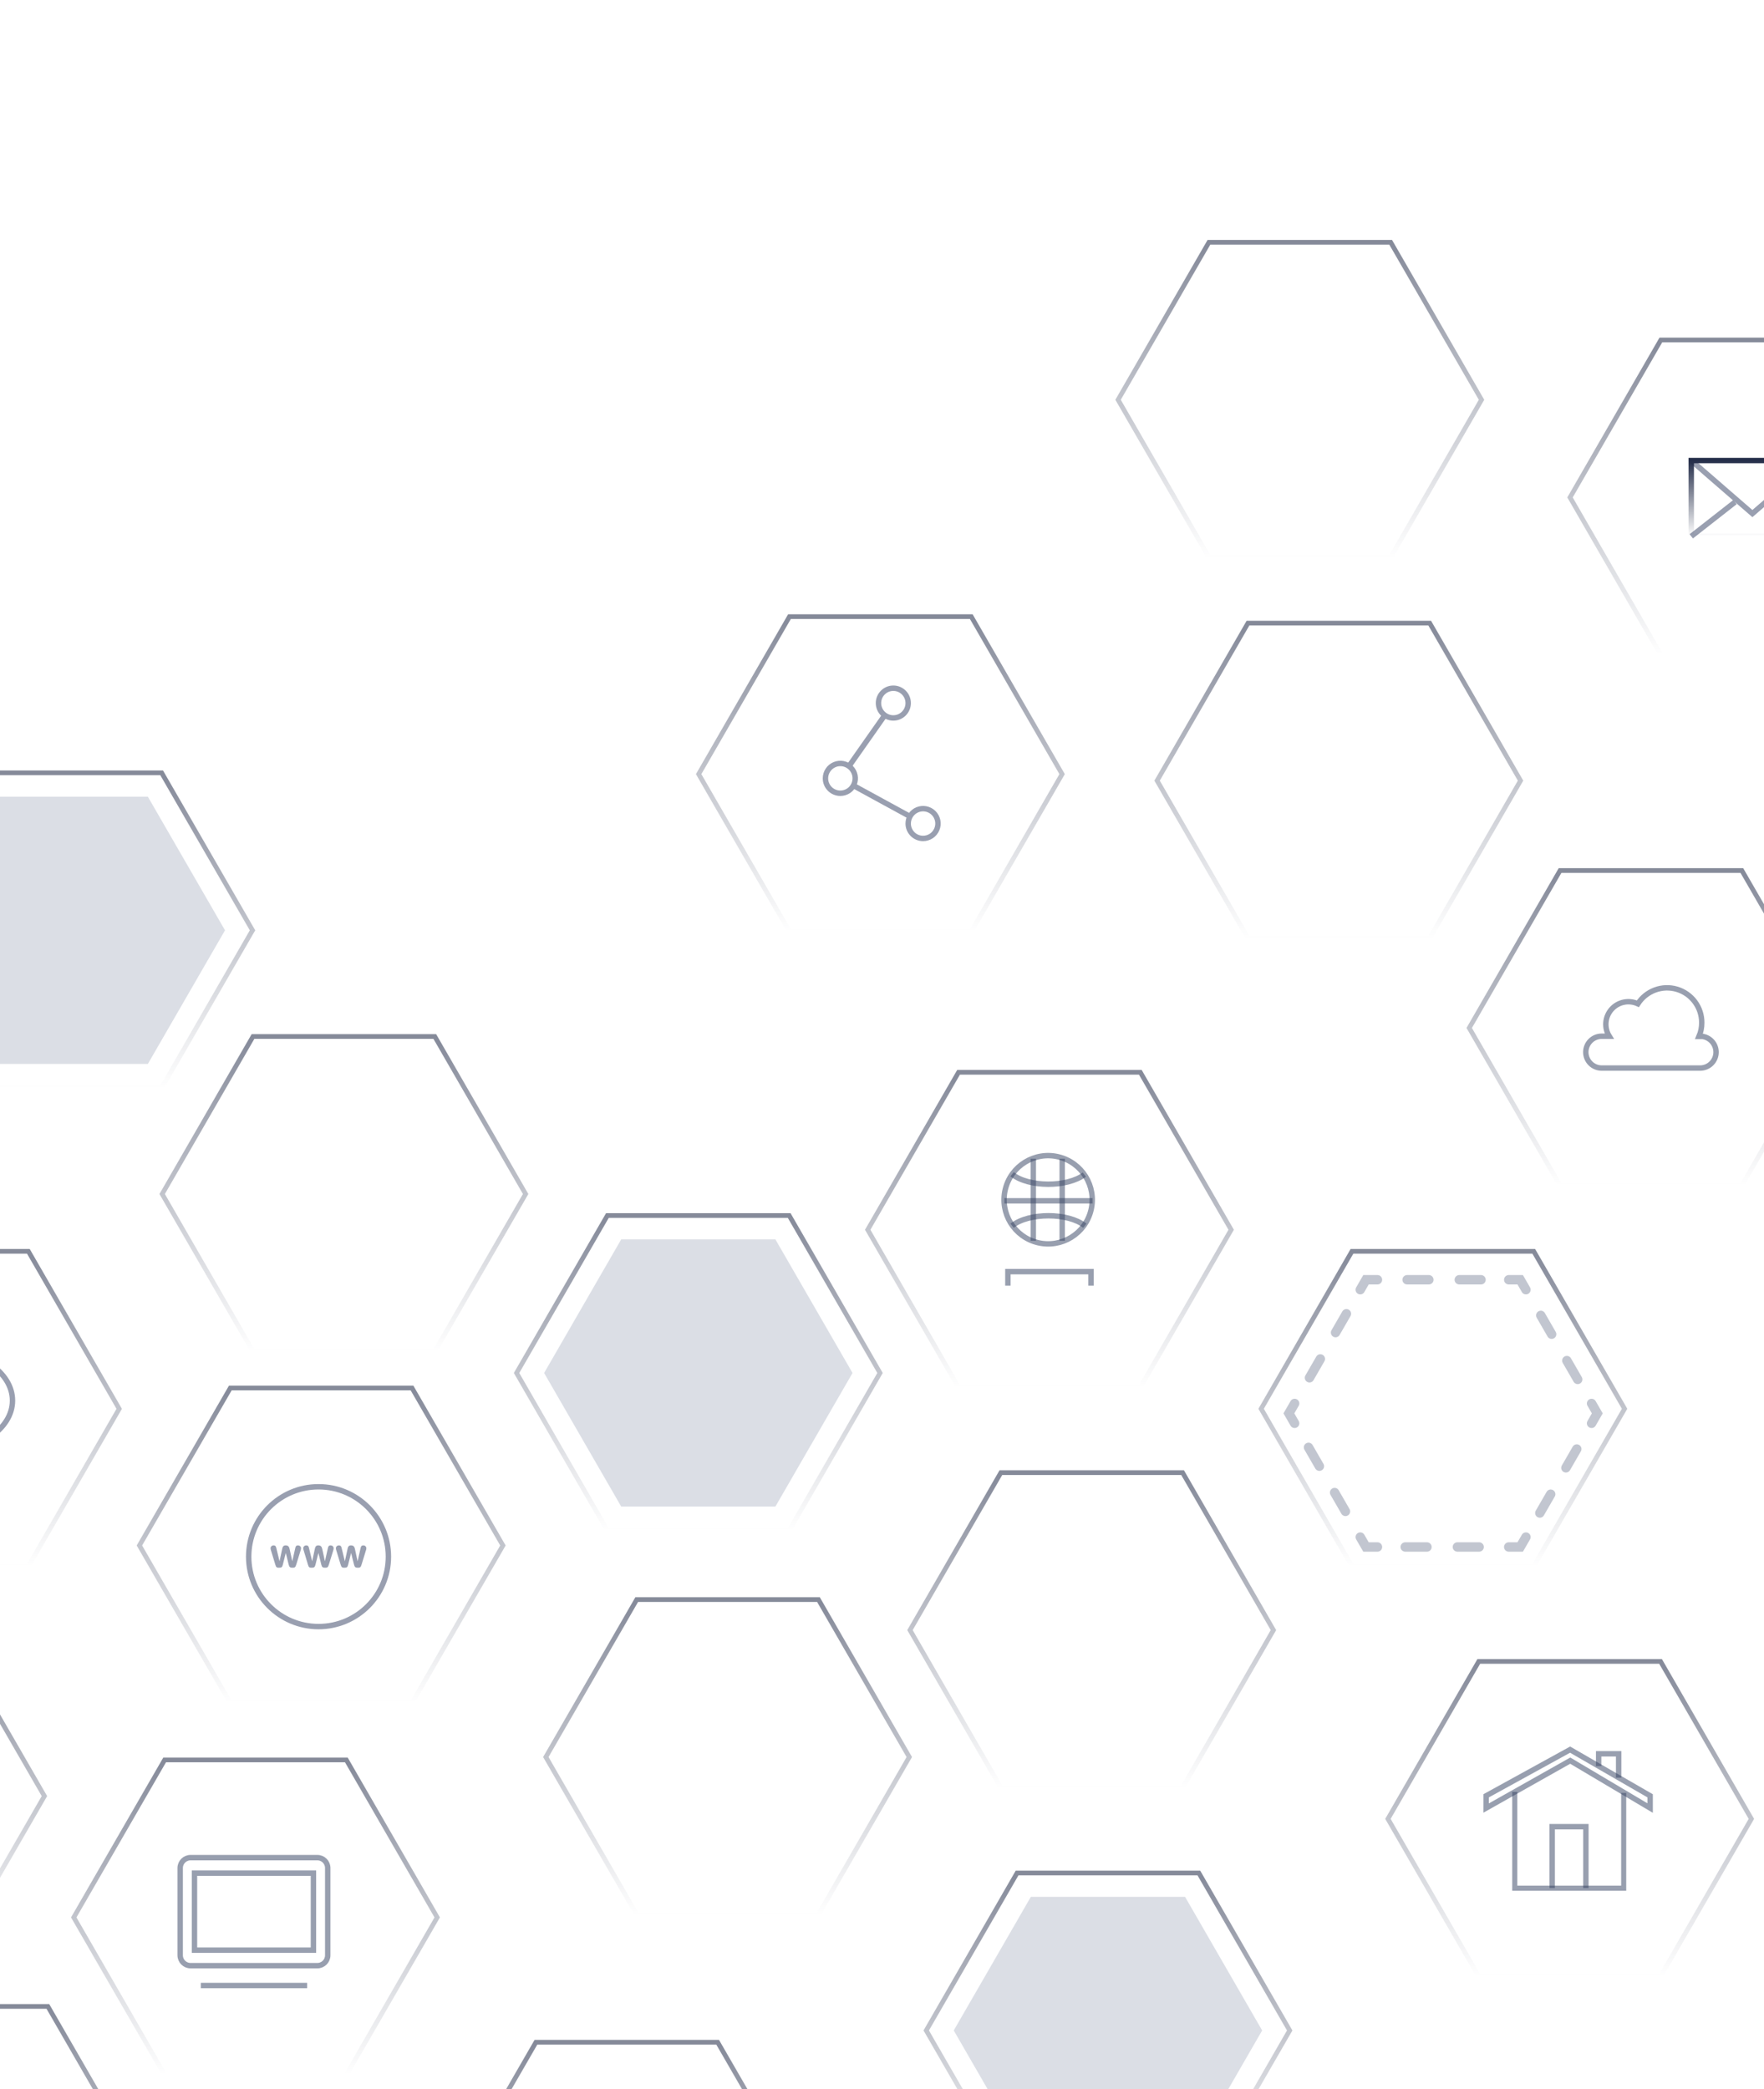 <svg width="375" height="444" viewBox="0 0 375 444" fill="none" xmlns="http://www.w3.org/2000/svg">
<path opacity="0.56" d="M206.474 131.056L225.788 164.536L206.474 198.006H167.835L148.521 164.536L167.835 131.056H206.474Z" stroke="url(#paint0_linear_1147_23516)" stroke-miterlimit="10"/>
<path opacity="0.56" d="M167.767 258.346L187.081 291.816L167.767 325.296H129.128L109.814 291.816L129.128 258.346H167.767Z" stroke="url(#paint1_linear_1147_23516)" stroke-miterlimit="10"/>
<path opacity="0.56" d="M34.367 164.262L53.681 197.732L34.367 231.212H-4.272L-23.586 197.732L-4.272 164.262H34.367Z" stroke="url(#paint2_linear_1147_23516)" stroke-miterlimit="10"/>
<path opacity="0.56" d="M251.401 312.997L270.716 346.467L251.401 379.947H212.773L193.448 346.467L212.773 312.997H251.401Z" stroke="url(#paint3_linear_1147_23516)" stroke-miterlimit="10"/>
<path opacity="0.56" d="M92.427 220.297L111.741 253.777L92.427 287.247H53.788L34.474 253.777L53.788 220.297H92.427Z" stroke="url(#paint4_linear_1147_23516)" stroke-miterlimit="10"/>
<path opacity="0.56" d="M303.932 132.44L323.246 165.92L303.932 199.39H265.303L245.979 165.92L265.303 132.44H303.932Z" stroke="url(#paint5_linear_1147_23516)" stroke-miterlimit="10"/>
<path opacity="0.56" d="M242.415 227.907L261.73 261.377L242.415 294.857H203.777L184.462 261.377L203.777 227.907H242.415Z" stroke="url(#paint6_linear_1147_23516)" stroke-miterlimit="10"/>
<path d="M231.942 257.162C233.137 252.121 230.021 247.067 224.984 245.872C219.946 244.676 214.893 247.793 213.699 252.834C212.504 257.874 215.62 262.928 220.658 264.123C225.695 265.319 230.748 262.202 231.942 257.162Z" stroke="#334061" stroke-opacity="0.5" stroke-width="1.15" stroke-miterlimit="10"/>
<path d="M219.662 246.276V263.727" stroke="#334061" stroke-opacity="0.5" stroke-width="1.15" stroke-miterlimit="10"/>
<path d="M225.81 246.276V263.727" stroke="#334061" stroke-opacity="0.5" stroke-width="1.15" stroke-miterlimit="10"/>
<path d="M232.271 255.226H213.512" stroke="#334061" stroke-opacity="0.5" stroke-width="1.15" stroke-miterlimit="10"/>
<path d="M215.159 249.572C218.677 252.38 226.853 252.399 230.517 249.65" stroke="#334061" stroke-opacity="0.5" stroke-width="1.15" stroke-miterlimit="10"/>
<path d="M215.159 260.518C218.707 257.691 227.068 257.691 230.615 260.518" stroke="#334061" stroke-opacity="0.5" stroke-width="1.15" stroke-miterlimit="10"/>
<path d="M214.262 273.252V270.278H231.93V273.252" stroke="#334061" stroke-opacity="0.5" stroke-width="1.15" stroke-miterlimit="10"/>
<path opacity="0.56" d="M326.05 265.955L345.364 299.425L326.05 332.905H287.412L268.097 299.425L287.412 265.955H326.05Z" stroke="url(#paint7_linear_1147_23516)" stroke-miterlimit="10"/>
<path opacity="0.56" d="M370.286 185.016L389.6 218.486L370.286 251.966H331.648L312.333 218.486L331.648 185.016H370.286Z" stroke="url(#paint8_linear_1147_23516)" stroke-miterlimit="10"/>
<path d="M361.428 220.28H361.185C361.579 219.356 361.778 218.36 361.769 217.355C361.774 215.758 361.26 214.204 360.306 212.924C359.352 211.644 358.009 210.708 356.479 210.256C354.948 209.805 353.312 209.862 351.817 210.42C350.322 210.977 349.047 212.004 348.185 213.348C347.248 212.914 346.196 212.795 345.185 213.007C344.175 213.219 343.26 213.753 342.577 214.527C341.894 215.302 341.479 216.276 341.393 217.306C341.308 218.335 341.557 219.365 342.104 220.241H340.496C339.599 220.241 338.739 220.597 338.105 221.232C337.471 221.866 337.115 222.727 337.115 223.624C337.115 224.521 337.471 225.382 338.105 226.016C338.739 226.651 339.599 227.007 340.496 227.007H361.428C362.325 227.007 363.185 226.651 363.819 226.016C364.453 225.382 364.81 224.521 364.81 223.624C364.81 222.727 364.453 221.866 363.819 221.232C363.185 220.597 362.325 220.241 361.428 220.241V220.28Z" stroke="#334061" stroke-opacity="0.5" stroke-width="1.15" stroke-miterlimit="10"/>
<path opacity="0.56" d="M6.027 265.955L25.342 299.435L6.027 332.905H-32.611L-51.925 299.435L-32.611 265.955H6.027Z" stroke="url(#paint9_linear_1147_23516)" stroke-miterlimit="10"/>
<path opacity="0.56" d="M87.589 295.01L106.913 328.48L87.589 361.95H48.96L29.636 328.48L48.96 295.01H87.589Z" stroke="url(#paint10_linear_1147_23516)" stroke-miterlimit="10"/>
<path d="M67.719 345.716C75.921 345.716 82.57 339.064 82.57 330.858C82.57 322.652 75.921 316 67.719 316C59.517 316 52.867 322.652 52.867 330.858C52.867 339.064 59.517 345.716 67.719 345.716Z" stroke="#999FB0" stroke-width="1.15" stroke-miterlimit="10"/>
<path d="M57.603 329.512C57.55 329.362 57.52 329.204 57.516 329.044C57.523 328.886 57.591 328.738 57.706 328.629C57.82 328.52 57.972 328.459 58.13 328.459C58.597 328.459 58.666 328.713 58.753 329.073L59.426 331.842L59.962 329.327C60.069 328.83 60.176 328.44 60.761 328.459C61.345 328.479 61.482 328.82 61.589 329.327L62.135 331.842L62.758 329.073C62.836 328.713 62.914 328.459 63.382 328.459C63.54 328.459 63.692 328.52 63.806 328.629C63.92 328.738 63.989 328.886 63.996 329.044C63.991 329.204 63.962 329.362 63.908 329.512L62.983 332.525C62.797 333.129 62.661 333.207 62.164 333.207C61.667 333.207 61.501 333.061 61.375 332.554L60.751 330.068L60.127 332.554C60.001 333.061 59.874 333.207 59.338 333.207C58.802 333.207 58.705 333.129 58.519 332.525L57.603 329.512Z" fill="#999FB0"/>
<path d="M64.552 329.512C64.493 329.363 64.464 329.204 64.464 329.044C64.471 328.886 64.539 328.738 64.654 328.629C64.768 328.52 64.92 328.459 65.078 328.459C65.546 328.459 65.614 328.713 65.701 329.073L66.364 331.842L66.9 329.327C67.007 328.83 67.105 328.44 67.699 328.459C68.294 328.479 68.41 328.82 68.528 329.327L69.073 331.842L69.697 329.073C69.775 328.713 69.853 328.459 70.311 328.459C70.47 328.459 70.623 328.519 70.739 328.628C70.855 328.737 70.924 328.886 70.934 329.044C70.93 329.204 70.9 329.362 70.847 329.512L69.921 332.525C69.736 333.129 69.599 333.207 69.093 333.207C68.586 333.207 68.44 333.061 68.303 332.554L67.689 330.068L67.066 332.554C66.929 333.061 66.803 333.207 66.276 333.207C65.75 333.207 65.633 333.129 65.458 332.525L64.552 329.512Z" fill="#999FB0"/>
<path d="M71.49 329.512C71.436 329.362 71.407 329.204 71.402 329.044C71.409 328.886 71.477 328.738 71.592 328.629C71.706 328.52 71.858 328.459 72.016 328.459C72.484 328.459 72.552 328.713 72.639 329.073L73.312 331.842L73.858 329.327C73.955 328.83 74.062 328.44 74.647 328.459C75.232 328.479 75.368 328.82 75.475 329.327L76.021 331.842L76.645 329.073C76.723 328.713 76.8 328.459 77.268 328.459C77.426 328.459 77.578 328.52 77.692 328.629C77.807 328.738 77.875 328.886 77.882 329.044C77.882 329.204 77.853 329.363 77.794 329.512L76.869 332.525C76.693 333.129 76.547 333.207 76.05 333.207C75.553 333.207 75.388 333.061 75.261 332.554L74.637 330.068L74.013 332.554C73.887 333.061 73.76 333.207 73.234 333.207C72.708 333.207 72.591 333.129 72.406 332.525L71.49 329.512Z" fill="#999FB0"/>
<path opacity="0.56" d="M295.638 51.501L314.952 84.971L295.638 118.441H256.999L237.685 84.971L256.999 51.501H295.638Z" stroke="url(#paint11_linear_1147_23516)" stroke-miterlimit="10"/>
<path opacity="0.56" d="M254.857 398.087L274.172 431.557L254.857 465.028H216.219L196.904 431.557L216.219 398.087H254.857Z" stroke="url(#paint12_linear_1147_23516)" stroke-miterlimit="10"/>
<path opacity="0.56" d="M-9.87 348.278L9.444 381.748L-9.87 415.228H-48.509L-67.823 381.748L-48.509 348.278H-9.87Z" stroke="url(#paint13_linear_1147_23516)" stroke-miterlimit="10"/>
<path opacity="0.56" d="M73.629 374.06L92.943 407.53L73.629 441H35L15.676 407.53L35 374.06H73.629Z" stroke="url(#paint14_linear_1147_23516)" stroke-miterlimit="10"/>
<path d="M67.47 394.825H40.506C39.289 394.825 38.303 395.812 38.303 397.029V415.582C38.303 416.799 39.289 417.785 40.506 417.785H67.47C68.686 417.785 69.672 416.799 69.672 415.582V397.029C69.672 395.812 68.686 394.825 67.47 394.825Z" stroke="#334061" stroke-opacity="0.5" stroke-width="1.15" stroke-miterlimit="10"/>
<path d="M66.632 398.121H41.343V414.491H66.632V398.121Z" stroke="#334061" stroke-opacity="0.5" stroke-width="1.15" stroke-miterlimit="10"/>
<path d="M42.688 422.007H65.296" stroke="#334061" stroke-opacity="0.5" stroke-width="1.15" stroke-miterlimit="10"/>
<path opacity="0.56" d="M173.988 339.977L193.302 373.447L173.988 406.927H135.359L116.035 373.447L135.359 339.977H173.988Z" stroke="url(#paint15_linear_1147_23516)" stroke-miterlimit="10"/>
<path opacity="0.56" d="M353.007 353.12L372.321 386.59L353.007 420.06H314.368L295.054 386.59L314.368 353.12H353.007Z" stroke="url(#paint16_linear_1147_23516)" stroke-miterlimit="10"/>
<path d="M315.927 381.685L333.78 371.868L350.794 381.685V384.289L333.809 374.208L315.927 384.289V381.685Z" stroke="#334061" stroke-opacity="0.5" stroke-width="1.15" stroke-miterlimit="10"/>
<path d="M322.018 380.847V401.311H345.172V381.071" stroke="#334061" stroke-opacity="0.5" stroke-width="1.08" stroke-miterlimit="10"/>
<path d="M329.97 401.311V388.247H337.133V401.311" stroke="#334061" stroke-opacity="0.5" stroke-width="1.15" stroke-miterlimit="10"/>
<path d="M339.851 375.378V372.755H344.1V377.825" stroke="#334061" stroke-opacity="0.5" stroke-width="1.15" stroke-miterlimit="10"/>
<path d="M181.421 166.964L193.456 173.536" stroke="#999FB0" stroke-width="1.15" stroke-miterlimit="10"/>
<path d="M188.088 152.02L180.467 162.871" stroke="#999FB0" stroke-width="1.15" stroke-miterlimit="10"/>
<path d="M189.909 152.594C191.653 152.594 193.067 151.179 193.067 149.435C193.067 147.69 191.653 146.276 189.909 146.276C188.166 146.276 186.752 147.69 186.752 149.435C186.752 151.179 188.166 152.594 189.909 152.594Z" stroke="#999FB0" stroke-width="1.15" stroke-miterlimit="10"/>
<path d="M175.478 165.443C175.476 164.816 175.66 164.202 176.007 163.68C176.353 163.158 176.847 162.75 177.426 162.509C178.004 162.267 178.642 162.203 179.257 162.324C179.872 162.446 180.437 162.747 180.881 163.189C181.325 163.632 181.627 164.197 181.75 164.811C181.873 165.426 181.811 166.064 181.572 166.644C181.332 167.223 180.926 167.719 180.405 168.067C179.884 168.416 179.271 168.602 178.645 168.602C177.806 168.602 177.002 168.269 176.409 167.677C175.815 167.085 175.48 166.282 175.478 165.443Z" stroke="#999FB0" stroke-width="1.15" stroke-miterlimit="10"/>
<path d="M193.067 175.047C193.065 174.42 193.249 173.806 193.596 173.283C193.944 172.761 194.438 172.353 195.017 172.112C195.596 171.871 196.234 171.808 196.849 171.93C197.464 172.052 198.03 172.353 198.473 172.797C198.917 173.241 199.219 173.806 199.34 174.422C199.462 175.038 199.399 175.675 199.158 176.255C198.917 176.834 198.51 177.329 197.987 177.676C197.465 178.024 196.851 178.208 196.224 178.206C195.387 178.204 194.586 177.87 193.994 177.278C193.403 176.686 193.069 175.884 193.067 175.047Z" stroke="#999FB0" stroke-width="1.15" stroke-miterlimit="10"/>
<path opacity="0.56" d="M391.714 72.255L411.028 105.725L391.714 139.205H353.076L333.761 105.725L353.076 72.255H391.714Z" stroke="url(#paint17_linear_1147_23516)" stroke-miterlimit="10"/>
<g style="mix-blend-mode:multiply">
<path d="M164.834 263.415L181.235 291.815L164.834 320.215H132.062L115.671 291.815L132.062 263.415H164.834Z" fill="#4C5A80" fill-opacity="0.2"/>
</g>
<g style="mix-blend-mode:color-burn" opacity="0.3">
<path d="M320.736 272H323.172L324.39 274.116" stroke="#334061" stroke-width="2" stroke-miterlimit="10" stroke-linecap="round"/>
<path d="M327.548 279.575L336.767 295.564" stroke="#334061" stroke-width="2" stroke-miterlimit="10" stroke-linecap="round" stroke-dasharray="4.62 6.47"/>
<path d="M338.345 298.294L339.563 300.4L338.345 302.515" stroke="#334061" stroke-width="2" stroke-miterlimit="10" stroke-linecap="round"/>
<path d="M335.198 307.975L325.969 323.964" stroke="#334061" stroke-width="2" stroke-miterlimit="10" stroke-linecap="round" stroke-dasharray="4.62 6.47"/>
<path d="M324.39 326.694L323.172 328.8H320.736" stroke="#334061" stroke-width="2" stroke-miterlimit="10" stroke-linecap="round"/>
<path d="M314.441 328.799H295.984" stroke="#334061" stroke-width="2" stroke-miterlimit="10" stroke-linecap="round" stroke-dasharray="4.62 6.47"/>
<path d="M292.827 328.8H290.39L289.172 326.694" stroke="#334061" stroke-width="2" stroke-miterlimit="10" stroke-linecap="round"/>
<path d="M286.025 321.234L276.797 305.245" stroke="#334061" stroke-width="2" stroke-miterlimit="10" stroke-linecap="round" stroke-dasharray="4.62 6.47"/>
<path d="M275.218 302.515L274 300.4L275.218 298.294" stroke="#334061" stroke-width="2" stroke-miterlimit="10" stroke-linecap="round"/>
<path d="M278.375 292.834L287.603 276.845" stroke="#334061" stroke-width="2" stroke-miterlimit="10" stroke-linecap="round" stroke-dasharray="4.62 6.47"/>
<path d="M289.172 274.116L290.39 272H292.827" stroke="#334061" stroke-width="2" stroke-miterlimit="10" stroke-linecap="round"/>
<path d="M299.132 272H317.588" stroke="#334061" stroke-width="2" stroke-miterlimit="10" stroke-linecap="round" stroke-dasharray="4.62 6.47"/>
</g>
<g style="mix-blend-mode:multiply">
<path d="M31.433 169.331L47.834 197.731L31.433 226.132H-1.339L-17.73 197.731L-1.339 169.331H31.433Z" fill="#4C5A80" fill-opacity="0.2"/>
</g>
<g style="mix-blend-mode:multiply">
<path d="M251.925 403.156L268.316 431.556L251.925 459.956H219.143L202.752 431.556L219.143 403.156H251.925Z" fill="#4C5A80" fill-opacity="0.2"/>
</g>
<path d="M359.536 97.886L372.535 109.157L385.545 97.886" stroke="#999FB0" stroke-width="1.15" stroke-miterlimit="10"/>
<path d="M359.536 113.991L368.842 106.708" stroke="#999FB0" stroke-width="1.15" stroke-miterlimit="10"/>
<path d="M385.535 97.886H359.536V113.992H385.535V97.886Z" stroke="url(#paint18_linear_1147_23516)" stroke-width="1.15" stroke-miterlimit="10"/>
<path opacity="0.56" d="M152.561 434.06L171.875 467.53L152.561 501H113.932L94.608 467.53L113.932 434.06H152.561Z" stroke="url(#paint19_linear_1147_23516)" stroke-miterlimit="10"/>
<path d="M-13.296 286.811C-22.135 286.811 -29.297 291.685 -29.297 297.691C-29.297 301.016 -27.095 303.989 -23.635 305.988L-25.516 310.677C-25.609 310.874 -25.633 311.096 -25.585 311.308C-25.538 311.52 -25.421 311.71 -25.253 311.847C-25.085 311.985 -24.876 312.063 -24.659 312.068C-24.442 312.073 -24.229 312.006 -24.054 311.877L-18.207 308.045C-16.607 308.395 -14.973 308.571 -13.335 308.571C-4.506 308.571 2.656 303.697 2.656 297.691C2.656 291.685 -4.428 286.811 -13.296 286.811Z" stroke="#999FB0" stroke-width="1.15" stroke-miterlimit="10"/>
<path opacity="0.56" d="M10.175 426.45L29.489 459.93L10.175 493.4H-28.464L-47.778 459.93L-28.464 426.45H10.175Z" stroke="url(#paint20_linear_1147_23516)" stroke-miterlimit="10"/>
<defs>
<linearGradient id="paint0_linear_1147_23516" x1="187.154" y1="131.056" x2="187.154" y2="198.006" gradientUnits="userSpaceOnUse">
<stop stop-color="#252E4A"/>
<stop offset="1" stop-color="#252E4A" stop-opacity="0"/>
</linearGradient>
<linearGradient id="paint1_linear_1147_23516" x1="148.448" y1="258.346" x2="148.448" y2="325.296" gradientUnits="userSpaceOnUse">
<stop stop-color="#252E4A"/>
<stop offset="1" stop-color="#252E4A" stop-opacity="0"/>
</linearGradient>
<linearGradient id="paint2_linear_1147_23516" x1="15.047" y1="164.262" x2="15.047" y2="231.212" gradientUnits="userSpaceOnUse">
<stop stop-color="#252E4A"/>
<stop offset="1" stop-color="#252E4A" stop-opacity="0"/>
</linearGradient>
<linearGradient id="paint3_linear_1147_23516" x1="232.082" y1="312.997" x2="232.082" y2="379.947" gradientUnits="userSpaceOnUse">
<stop stop-color="#252E4A"/>
<stop offset="1" stop-color="#252E4A" stop-opacity="0"/>
</linearGradient>
<linearGradient id="paint4_linear_1147_23516" x1="73.108" y1="220.297" x2="73.108" y2="287.247" gradientUnits="userSpaceOnUse">
<stop stop-color="#252E4A"/>
<stop offset="1" stop-color="#252E4A" stop-opacity="0"/>
</linearGradient>
<linearGradient id="paint5_linear_1147_23516" x1="284.612" y1="132.44" x2="284.612" y2="199.39" gradientUnits="userSpaceOnUse">
<stop stop-color="#252E4A"/>
<stop offset="1" stop-color="#252E4A" stop-opacity="0"/>
</linearGradient>
<linearGradient id="paint6_linear_1147_23516" x1="223.096" y1="227.907" x2="223.096" y2="294.857" gradientUnits="userSpaceOnUse">
<stop stop-color="#252E4A"/>
<stop offset="1" stop-color="#252E4A" stop-opacity="0"/>
</linearGradient>
<linearGradient id="paint7_linear_1147_23516" x1="306.731" y1="265.955" x2="306.731" y2="332.905" gradientUnits="userSpaceOnUse">
<stop stop-color="#252E4A"/>
<stop offset="1" stop-color="#252E4A" stop-opacity="0"/>
</linearGradient>
<linearGradient id="paint8_linear_1147_23516" x1="350.967" y1="185.016" x2="350.967" y2="251.966" gradientUnits="userSpaceOnUse">
<stop stop-color="#252E4A"/>
<stop offset="1" stop-color="#252E4A" stop-opacity="0"/>
</linearGradient>
<linearGradient id="paint9_linear_1147_23516" x1="-13.292" y1="265.955" x2="-13.292" y2="332.905" gradientUnits="userSpaceOnUse">
<stop stop-color="#252E4A"/>
<stop offset="1" stop-color="#252E4A" stop-opacity="0"/>
</linearGradient>
<linearGradient id="paint10_linear_1147_23516" x1="68.274" y1="295.01" x2="68.274" y2="361.95" gradientUnits="userSpaceOnUse">
<stop stop-color="#252E4A"/>
<stop offset="1" stop-color="#252E4A" stop-opacity="0"/>
</linearGradient>
<linearGradient id="paint11_linear_1147_23516" x1="276.318" y1="51.501" x2="276.318" y2="118.441" gradientUnits="userSpaceOnUse">
<stop stop-color="#252E4A"/>
<stop offset="1" stop-color="#252E4A" stop-opacity="0"/>
</linearGradient>
<linearGradient id="paint12_linear_1147_23516" x1="235.538" y1="398.087" x2="235.538" y2="465.028" gradientUnits="userSpaceOnUse">
<stop stop-color="#252E4A"/>
<stop offset="1" stop-color="#252E4A" stop-opacity="0"/>
</linearGradient>
<linearGradient id="paint13_linear_1147_23516" x1="-29.189" y1="348.278" x2="-29.189" y2="415.228" gradientUnits="userSpaceOnUse">
<stop stop-color="#252E4A"/>
<stop offset="1" stop-color="#252E4A" stop-opacity="0"/>
</linearGradient>
<linearGradient id="paint14_linear_1147_23516" x1="54.309" y1="374.06" x2="54.309" y2="441" gradientUnits="userSpaceOnUse">
<stop stop-color="#252E4A"/>
<stop offset="1" stop-color="#252E4A" stop-opacity="0"/>
</linearGradient>
<linearGradient id="paint15_linear_1147_23516" x1="154.668" y1="339.977" x2="154.668" y2="406.927" gradientUnits="userSpaceOnUse">
<stop stop-color="#252E4A"/>
<stop offset="1" stop-color="#252E4A" stop-opacity="0"/>
</linearGradient>
<linearGradient id="paint16_linear_1147_23516" x1="333.688" y1="353.12" x2="333.688" y2="420.06" gradientUnits="userSpaceOnUse">
<stop stop-color="#252E4A"/>
<stop offset="1" stop-color="#252E4A" stop-opacity="0"/>
</linearGradient>
<linearGradient id="paint17_linear_1147_23516" x1="372.395" y1="72.255" x2="372.395" y2="139.205" gradientUnits="userSpaceOnUse">
<stop stop-color="#252E4A"/>
<stop offset="1" stop-color="#252E4A" stop-opacity="0"/>
</linearGradient>
<linearGradient id="paint18_linear_1147_23516" x1="372.535" y1="97.886" x2="372.535" y2="113.992" gradientUnits="userSpaceOnUse">
<stop stop-color="#252E4A"/>
<stop offset="1" stop-color="#252E4A" stop-opacity="0"/>
</linearGradient>
<linearGradient id="paint19_linear_1147_23516" x1="133.242" y1="434.06" x2="133.242" y2="501" gradientUnits="userSpaceOnUse">
<stop stop-color="#252E4A"/>
<stop offset="1" stop-color="#252E4A" stop-opacity="0"/>
</linearGradient>
<linearGradient id="paint20_linear_1147_23516" x1="-9.144" y1="426.45" x2="-9.144" y2="493.4" gradientUnits="userSpaceOnUse">
<stop stop-color="#252E4A"/>
<stop offset="1" stop-color="#252E4A" stop-opacity="0"/>
</linearGradient>
</defs>
</svg>
